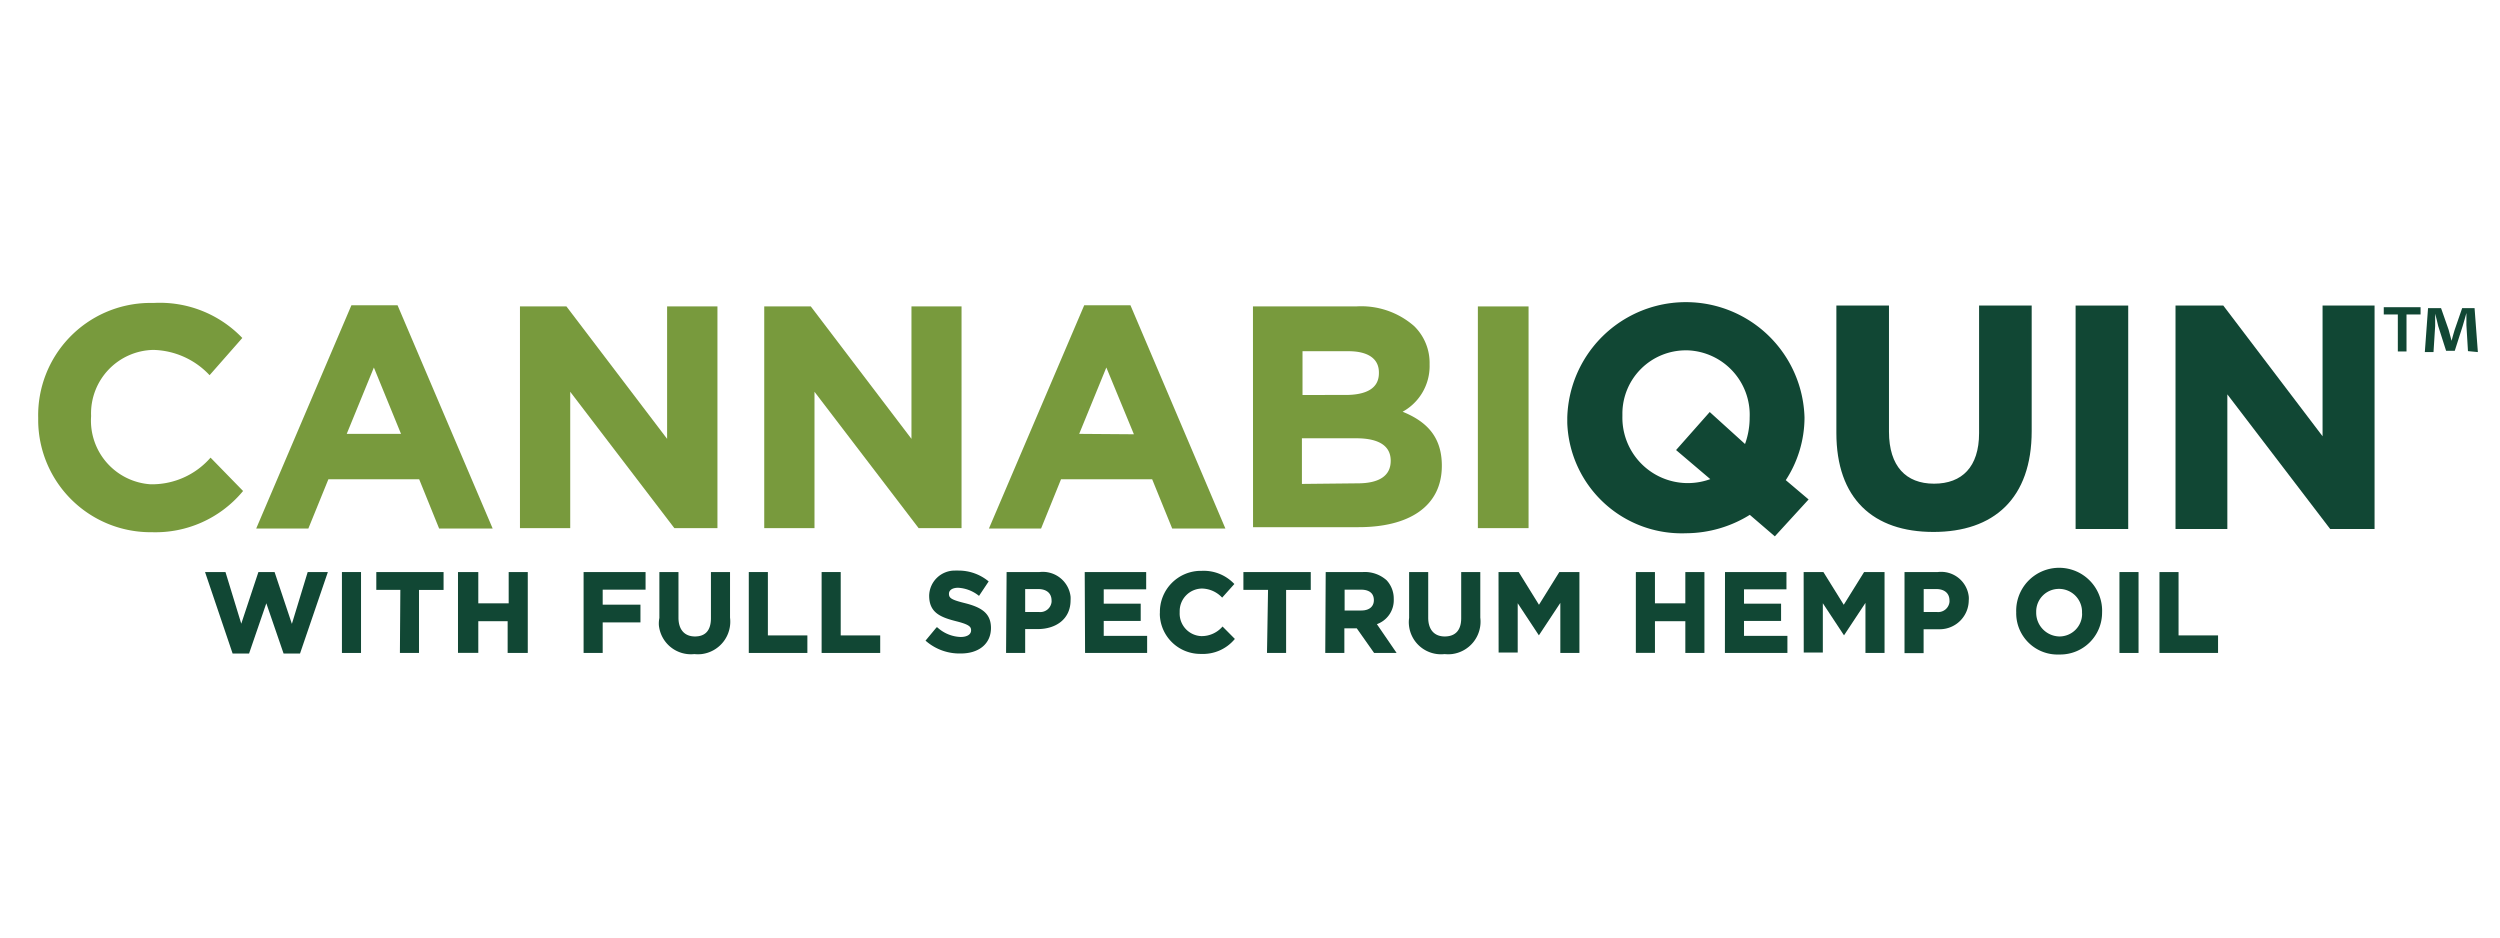 <svg xmlns="http://www.w3.org/2000/svg" viewBox="0 0 288 108"><title>cannabiquin-logo-tm</title><path d="M4.55,48.11h0A12.79,12.79,0,0,1,17.07,35.05h.64a13,13,0,0,1,10,3.89L24.14,43a9.31,9.31,0,0,0-6.47-2.84,7.47,7.47,0,0,0-7.33,7.62,1.93,1.93,0,0,1,0,.24h0a7.5,7.5,0,0,0,7,7.92h.28a9.09,9.09,0,0,0,6.64-3l3.54,3.63A12.93,12.93,0,0,1,17.5,61.16,12.8,12.8,0,0,1,4.55,48.53Z" fill="#789a3d" stroke="#789a3d" stroke-miterlimit="10" stroke-width="0.3"/><path d="M40.58,35.32H45.7L56.53,60.74H50.69l-2.3-5.68H37.73l-2.31,5.68H29.74Zm5.84,14.81-3.35-8.19-3.35,8.19Z" fill="#789a3d" stroke="#789a3d" stroke-miterlimit="10" stroke-width="0.3"/><path d="M60.05,35.45h5.13L77,51V35.45H82.5V60.69H77.76l-12.22-16v16H60.05Z" fill="#789a3d" stroke="#789a3d" stroke-miterlimit="10" stroke-width="0.3"/><path d="M88.19,35.45h5.14L105.15,51V35.45h5.47V60.69H105.9l-12.22-16v16H88.19Z" fill="#789a3d" stroke="#789a3d" stroke-miterlimit="10" stroke-width="0.3"/><path d="M125,35.32h5.13l10.81,25.42h-5.8l-2.31-5.68H122.13l-2.3,5.68h-5.68Zm5.85,14.86-3.4-8.24-3.35,8.19Z" fill="#789a3d" stroke="#789a3d" stroke-miterlimit="10" stroke-width="0.3"/><path d="M144.49,35.45h11.73a9.1,9.1,0,0,1,6.59,2.23,5.77,5.77,0,0,1,1.73,4.26V42a5.86,5.86,0,0,1-3.32,5.45c2.93,1.12,4.73,2.84,4.73,6.21h0c0,4.62-3.75,6.92-9.45,6.92h-12ZM155,45.65c2.46,0,4-.8,4-2.67v-.07c0-1.67-1.31-2.6-3.65-2.6H149.9v5.34Zm1.42,10.18c2.46,0,3.94-.87,3.94-2.75h0c0-1.7-1.27-2.74-4.12-2.74h-6.41V55.9Z" fill="#789a3d" stroke="#789a3d" stroke-miterlimit="10" stroke-width="0.3"/><path d="M170.4,35.45h5.54V60.69H170.4Z" fill="#789a3d" stroke="#789a3d" stroke-miterlimit="10" stroke-width="0.3"/><path d="M204.44,61.44,201.6,59a13.77,13.77,0,0,1-7.37,2.18A12.94,12.94,0,0,1,180.8,48.72c0-.21,0-.41,0-.61h0a13.42,13.42,0,0,1,26.83,0h0a13,13,0,0,1-2.24,7.25l2.6,2.2Zm-6.88-6.12-4.12-3.5,3.54-4,4.15,3.76a9.17,9.17,0,0,0,.68-3.47v0a7.68,7.68,0,0,0-7.37-8h-.21a7.55,7.55,0,0,0-7.58,7.51c0,.11,0,.23,0,.35h0a7.79,7.79,0,0,0,11,7.24Z" fill="#114734" stroke="#114734" stroke-miterlimit="10" stroke-width="0.5"/><path d="M211.8,49.87V35.45h5.56V49.73c0,4.11,2.06,6.24,5.44,6.24s5.44-2.06,5.44-6.07V35.45h5.56V49.66c0,7.64-4.26,11.37-11.07,11.37S211.8,57.3,211.8,49.87Z" fill="#114734" stroke="#114734" stroke-miterlimit="10" stroke-width="0.5"/><path d="M239.36,35.45h5.56V60.69h-5.56Z" fill="#114734" stroke="#114734" stroke-miterlimit="10" stroke-width="0.5"/><path d="M250.87,35.45H256L267.81,51V35.45h5.49V60.69h-4.74l-12.22-16v16h-5.47Z" fill="#114734" stroke="#114734" stroke-miterlimit="10" stroke-width="0.5"/><path d="M23.76,66H25.9l1.89,6.18L29.84,66h1.72l2.07,6.2L35.52,66h2.11l-3.14,9.19H32.74l-2.06-6-2.06,6H26.87Z" fill="#114734" stroke="#114734" stroke-miterlimit="10" stroke-width="0.2"/><path d="M39.49,66h2v9.12h-2Z" fill="#114734" stroke="#114734" stroke-miterlimit="10" stroke-width="0.2"/><path d="M46.22,67.85H43.45V66H51v1.86H48.17v7.26h-2Z" fill="#114734" stroke="#114734" stroke-miterlimit="10" stroke-width="0.2"/><path d="M52.86,66H55V69.6h3.7V66h2v9.12H58.58V71.46H55v3.65H52.86Z" fill="#114734" stroke="#114734" stroke-miterlimit="10" stroke-width="0.2"/><path d="M67.33,66h6.94v1.83H69.33v1.93h4.35v1.84H69.33v3.52h-2Z" fill="#114734" stroke="#114734" stroke-miterlimit="10" stroke-width="0.2"/><path d="M76.06,71.2V66h2v5.16c0,1.42.74,2.26,2,2.26S82,72.67,82,71.22V66h2v5.16a3.66,3.66,0,0,1-3.18,4.09,3.83,3.83,0,0,1-.83,0A3.61,3.61,0,0,1,76,72,3.32,3.32,0,0,1,76.06,71.2Z" fill="#114734" stroke="#114734" stroke-miterlimit="10" stroke-width="0.2"/><path d="M86.36,66h2v7.3h4.55v1.82H86.36Z" fill="#114734" stroke="#114734" stroke-miterlimit="10" stroke-width="0.2"/><path d="M94.75,66h2v7.3h4.55v1.82H94.75Z" fill="#114734" stroke="#114734" stroke-miterlimit="10" stroke-width="0.2"/><path d="M106.76,73.79l1.18-1.42a4.27,4.27,0,0,0,2.72,1.11c.81,0,1.31-.33,1.31-.87h0c0-.5-.31-.77-1.83-1.15-1.84-.47-3-1-3-2.84h0a2.85,2.85,0,0,1,2.9-2.79,2.31,2.31,0,0,1,.37,0A5.32,5.32,0,0,1,113.76,67l-1,1.5a4.29,4.29,0,0,0-2.38-.89c-.77,0-1.16.35-1.16.79h0c0,.6.38.8,2,1.2,1.85.48,2.84,1.15,2.84,2.74h0c0,1.82-1.42,2.84-3.35,2.84A5.79,5.79,0,0,1,106.76,73.79Z" fill="#114734" stroke="#114734" stroke-miterlimit="10" stroke-width="0.2"/><path d="M116.06,66h3.7a3.12,3.12,0,0,1,3.47,2.73,3,3,0,0,1,0,.42h0c0,2.12-1.65,3.22-3.7,3.22H118v2.75h-2Zm3.6,4.6a1.41,1.41,0,0,0,1.58-1.24,1.09,1.09,0,0,0,0-.18h0c0-.89-.62-1.42-1.63-1.42H118v2.84Z" fill="#114734" stroke="#114734" stroke-miterlimit="10" stroke-width="0.2"/><path d="M125.06,66h6.88v1.79h-4.89v1.85h4.26v1.79h-4.26v1.92h5v1.77h-6.95Z" fill="#114734" stroke="#114734" stroke-miterlimit="10" stroke-width="0.2"/><path d="M133.72,70.58h0a4.63,4.63,0,0,1,4.54-4.72h.2a4.75,4.75,0,0,1,3.6,1.42l-1.27,1.42a3.36,3.36,0,0,0-2.34-1,2.7,2.7,0,0,0-2.65,2.75.28.28,0,0,0,0,.09h0a2.7,2.7,0,0,0,2.58,2.84h.06a3.26,3.26,0,0,0,2.4-1.06l1.28,1.29a4.65,4.65,0,0,1-3.74,1.62,4.58,4.58,0,0,1-4.67-4.5Z" fill="#114734" stroke="#114734" stroke-miterlimit="10" stroke-width="0.2"/><path d="M146.18,67.85h-2.84V66h7.56v1.86h-2.84v7.26h-2Z" fill="#114734" stroke="#114734" stroke-miterlimit="10" stroke-width="0.2"/><path d="M152.82,66H157a3.67,3.67,0,0,1,2.67.92,3,3,0,0,1,.79,2.09h0a2.83,2.83,0,0,1-2,2.84l2.24,3.27h-2.35l-2-2.84h-1.58v2.84h-2Zm4,4.43c1,0,1.55-.52,1.55-1.29h0c0-.87-.61-1.31-1.57-1.31h-2v2.6Z" fill="#114734" stroke="#114734" stroke-miterlimit="10" stroke-width="0.2"/><path d="M162.43,71.2V66h2v5.16c0,1.42.74,2.26,2,2.26s2-.74,2-2.19V66h2v5.16a3.66,3.66,0,0,1-3.18,4.09,3.84,3.84,0,0,1-.83,0A3.61,3.61,0,0,1,162.41,72,3.32,3.32,0,0,1,162.43,71.2Z" fill="#114734" stroke="#114734" stroke-miterlimit="10" stroke-width="0.2"/><path d="M172.73,66h2.17l2.39,3.86,2.4-3.86h2.16v9.12h-2v-6l-2.57,3.89h0l-2.54-3.85v5.91h-2Z" fill="#114734" stroke="#114734" stroke-miterlimit="10" stroke-width="0.2"/><path d="M188.55,66h2V69.6h3.7V66h2v9.12h-2V71.46h-3.7v3.65h-2Z" fill="#114734" stroke="#114734" stroke-miterlimit="10" stroke-width="0.2"/><path d="M198.82,66h6.88v1.79h-4.89v1.85h4.27v1.79h-4.27v1.92h5v1.77h-7Z" fill="#114734" stroke="#114734" stroke-miterlimit="10" stroke-width="0.2"/><path d="M207.88,66H210l2.4,3.86,2.4-3.86H217v9.12h-2v-6l-2.57,3.89h0l-2.54-3.85v5.91h-2Z" fill="#114734" stroke="#114734" stroke-miterlimit="10" stroke-width="0.2"/><path d="M219.5,66h3.74a3.1,3.1,0,0,1,3.46,2.72,2.07,2.07,0,0,1,0,.43h0a3.25,3.25,0,0,1-3.27,3.24l-.41,0h-1.52v2.75h-2Zm3.6,4.6a1.41,1.41,0,0,0,1.58-1.24,1.09,1.09,0,0,0,0-.18h0c0-.89-.62-1.42-1.62-1.42h-1.55v2.84Z" fill="#114734" stroke="#114734" stroke-miterlimit="10" stroke-width="0.2"/><path d="M232.37,70.58h0a4.85,4.85,0,1,1,9.69,0h0a4.72,4.72,0,0,1-4.72,4.72h-.14a4.66,4.66,0,0,1-4.83-4.49A1.77,1.77,0,0,1,232.37,70.58Zm7.58,0h0a2.75,2.75,0,0,0-2.67-2.84h-.08a2.71,2.71,0,0,0-2.73,2.69v.15h0a2.83,2.83,0,0,0,2.76,2.84,2.71,2.71,0,0,0,2.73-2.7A.71.71,0,0,0,240,70.58Z" fill="#114734" stroke="#114734" stroke-miterlimit="10" stroke-width="0.2"/><path d="M244.26,66h2v9.12h-2Z" fill="#114734" stroke="#114734" stroke-miterlimit="10" stroke-width="0.2"/><path d="M248.87,66h2v7.3h4.55v1.82h-6.55Z" fill="#114734" stroke="#114734" stroke-miterlimit="10" stroke-width="0.2"/><path d="M278.85,35.39v.84h-1.62v4.26h-1V36.23h-1.62v-.84Zm5.46,5.06-.18-3V36.06h0c-.13.45-.27,1-.43,1.5l-.91,2.85h-1l-.91-2.85c-.08-.39-.24-1-.35-1.42h0v1.42l-.19,3h-1l.37-5.06h1.5l.87,2.48c.11.38.2.76.34,1.28h0c.13-.47.24-.9.36-1.27l.86-2.49h1.43l.38,5.06Z" fill="#114734"/></svg>